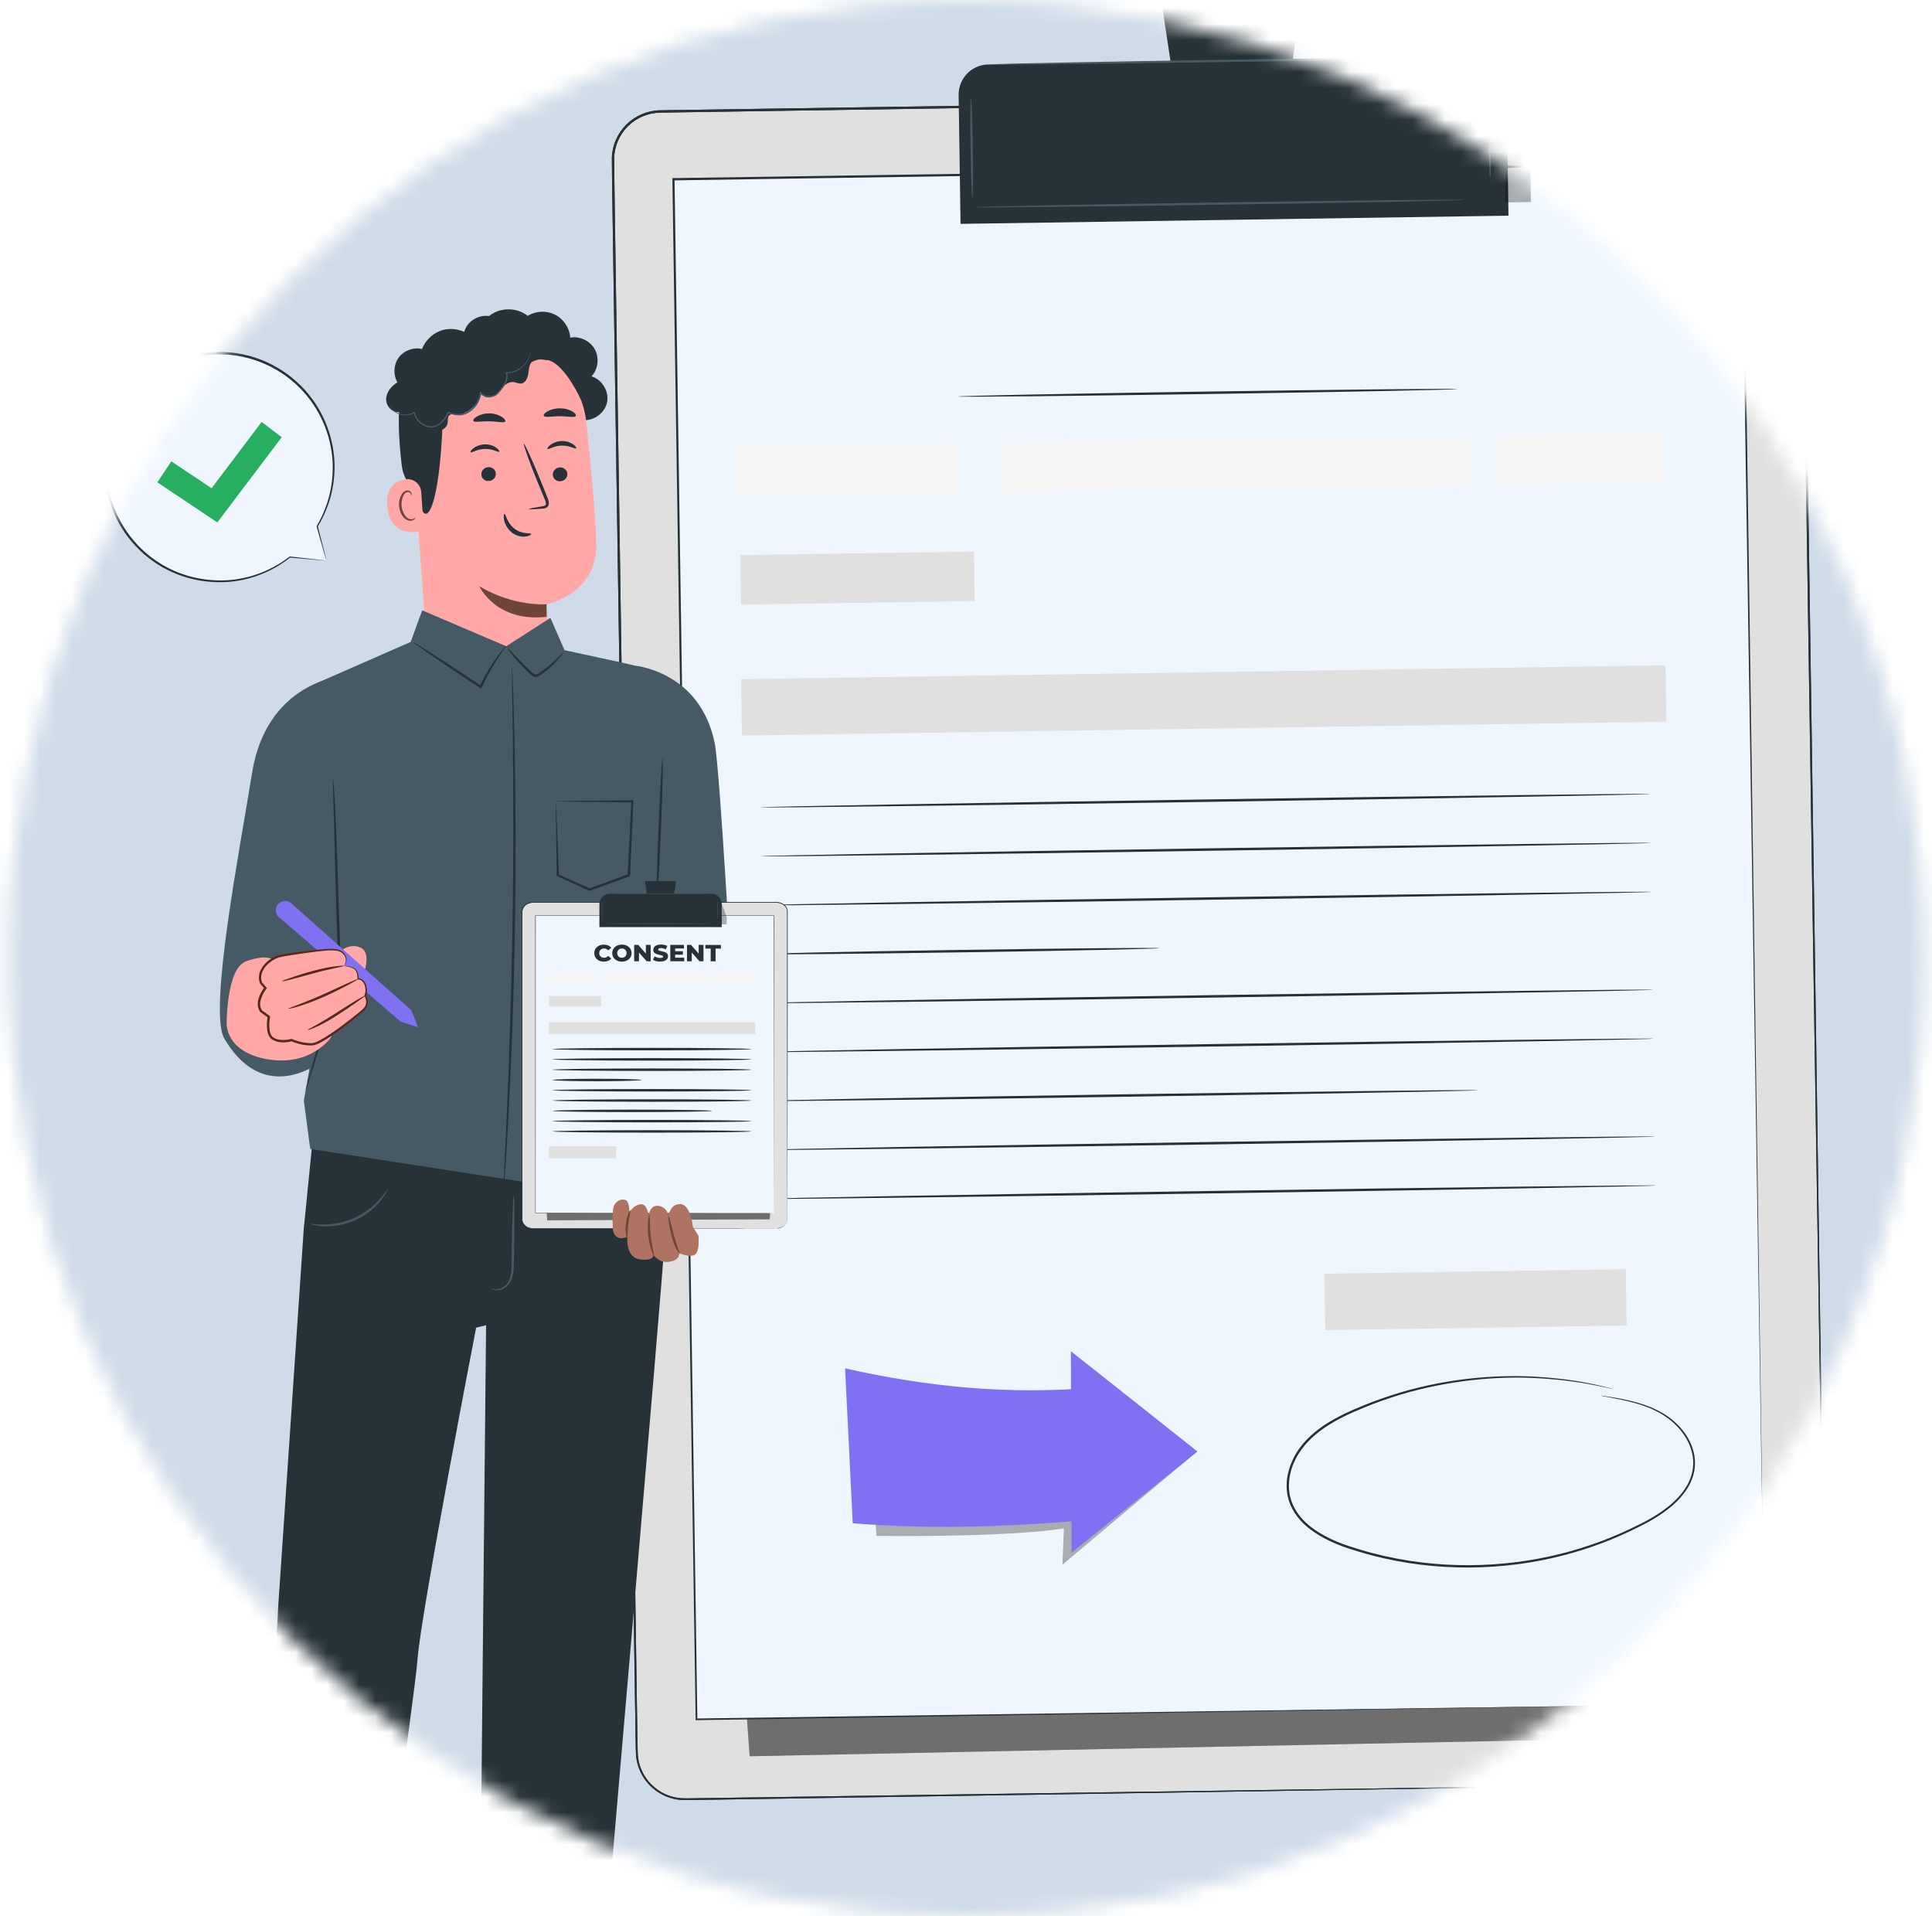 <svg width="121" height="120" viewBox="0 0 121 120" fill="none" xmlns="http://www.w3.org/2000/svg">
<mask id="mask0_9_9162" style="mask-type:alpha" maskUnits="userSpaceOnUse" x="0" y="0" width="121" height="120">
<circle cx="60.531" cy="60" r="60" fill="#D9D9D9"/>
</mask>
<g mask="url(#mask0_9_9162)">
<rect x="-42.469" y="-31" width="189" height="157" fill="#CFDBE9"/>
<path d="M111.38 111.645L42.933 112.67C41.27 112.694 39.906 111.368 39.879 109.705L38.389 10.032C38.365 8.37 39.691 7.005 41.354 6.978L109.801 5.953C111.463 5.929 112.828 7.255 112.855 8.918L114.345 108.591C114.369 110.253 113.043 111.618 111.38 111.645Z" fill="#E0E0E0"/>
<path d="M111.38 111.645C111.38 111.645 111.457 111.636 111.609 111.627C111.761 111.615 111.988 111.576 112.277 111.487C112.563 111.389 112.908 111.225 113.254 110.939C113.594 110.653 113.933 110.236 114.139 109.681C114.246 109.407 114.306 109.097 114.321 108.77C114.333 108.442 114.315 108.09 114.312 107.727C114.3 106.997 114.288 106.198 114.273 105.334C114.246 103.606 114.214 101.61 114.178 99.363C114.038 90.377 113.835 77.374 113.585 61.308C113.463 53.275 113.329 44.476 113.183 35.028C113.111 30.305 113.037 25.419 112.959 20.389C112.92 17.875 112.882 15.321 112.843 12.735C112.822 11.442 112.801 10.139 112.78 8.829C112.76 8.185 112.503 7.559 112.089 7.065C111.669 6.576 111.088 6.218 110.45 6.087C110.132 6.019 109.807 6.019 109.473 6.028C109.139 6.034 108.806 6.037 108.472 6.043C107.804 6.052 107.134 6.063 106.461 6.072C105.117 6.093 103.764 6.114 102.405 6.135C99.685 6.177 96.935 6.218 94.155 6.26C88.595 6.344 82.919 6.43 77.139 6.516C65.581 6.689 53.615 6.868 41.357 7.053C40.606 7.062 39.87 7.369 39.34 7.893C38.803 8.414 38.485 9.144 38.464 9.886C38.473 11.403 38.505 12.925 38.523 14.439C38.568 17.466 38.613 20.473 38.657 23.458C38.747 29.429 38.833 35.311 38.92 41.091C39.092 52.652 39.256 63.805 39.414 74.427C39.572 85.049 39.718 95.144 39.858 104.592C39.876 105.772 39.894 106.943 39.909 108.105C39.921 108.683 39.921 109.267 39.942 109.836C39.968 110.399 40.171 110.948 40.499 111.401C40.827 111.853 41.285 112.205 41.801 112.411C42.06 112.512 42.331 112.575 42.605 112.604C42.879 112.625 43.16 112.613 43.44 112.61C44.557 112.595 45.665 112.577 46.762 112.563C51.148 112.5 55.355 112.437 59.371 112.378C75.437 112.148 88.44 111.961 97.424 111.833C101.917 111.77 105.403 111.722 107.769 111.693C108.952 111.678 109.851 111.666 110.459 111.66C111.07 111.645 111.38 111.645 111.38 111.645C111.38 111.645 111.07 111.654 110.462 111.666C109.854 111.678 108.955 111.693 107.772 111.713C105.406 111.752 101.917 111.809 97.427 111.88C88.44 112.02 75.44 112.223 59.374 112.473C55.358 112.536 51.151 112.598 46.765 112.667C45.668 112.685 44.56 112.7 43.443 112.718C43.163 112.72 42.882 112.732 42.596 112.712C42.31 112.682 42.03 112.616 41.762 112.512C41.229 112.297 40.752 111.934 40.409 111.463C40.07 110.995 39.858 110.423 39.828 109.839C39.807 109.261 39.807 108.686 39.796 108.105C39.778 106.946 39.76 105.775 39.742 104.592C39.599 95.144 39.444 85.049 39.283 74.427C39.122 63.805 38.955 52.652 38.779 41.091C38.693 35.311 38.604 29.429 38.514 23.458C38.47 20.473 38.425 17.466 38.38 14.439C38.362 12.925 38.327 11.412 38.321 9.88C38.342 9.1 38.681 8.334 39.241 7.789C39.798 7.237 40.573 6.916 41.36 6.907C53.618 6.725 65.584 6.546 77.142 6.373C82.922 6.287 88.598 6.204 94.158 6.12C96.938 6.078 99.688 6.037 102.408 5.998C103.767 5.977 105.12 5.959 106.464 5.938C107.137 5.929 107.804 5.917 108.475 5.909C108.809 5.903 109.142 5.9 109.476 5.894C109.804 5.885 110.152 5.885 110.483 5.956C111.151 6.093 111.755 6.466 112.193 6.978C112.625 7.497 112.891 8.152 112.914 8.823C112.935 10.134 112.956 11.439 112.977 12.732C113.016 15.318 113.052 17.872 113.09 20.389C113.165 25.422 113.236 30.305 113.305 35.028C113.442 44.473 113.573 53.275 113.689 61.308C113.919 77.374 114.106 90.377 114.234 99.363C114.264 101.61 114.294 103.606 114.318 105.334C114.33 106.198 114.342 106.997 114.351 107.727C114.351 108.093 114.368 108.439 114.357 108.77C114.339 109.1 114.279 109.413 114.169 109.69C113.96 110.247 113.615 110.668 113.272 110.954C112.923 111.24 112.575 111.404 112.286 111.499C111.994 111.585 111.767 111.621 111.612 111.633C111.457 111.642 111.38 111.645 111.38 111.645Z" fill="#263238"/>
<g opacity="0.3">
<path d="M46.95 109.982L109.384 108.707L109.92 96.634L107.897 89.385L46.231 99.968L46.95 109.982Z" fill="black"/>
</g>
<path d="M111.38 111.645C111.38 111.645 111.457 111.636 111.609 111.627C111.761 111.615 111.988 111.576 112.277 111.487C112.563 111.389 112.908 111.225 113.254 110.939C113.594 110.653 113.933 110.236 114.139 109.681C114.246 109.407 114.306 109.097 114.321 108.77C114.333 108.442 114.315 108.09 114.312 107.727C114.3 106.997 114.288 106.198 114.273 105.334C114.246 103.606 114.214 101.61 114.178 99.363C114.038 90.377 113.835 77.374 113.585 61.308C113.463 53.275 113.329 44.476 113.183 35.028C113.111 30.305 113.037 25.419 112.959 20.389C112.92 17.875 112.882 15.321 112.843 12.735C112.822 11.442 112.801 10.139 112.78 8.829C112.76 8.185 112.503 7.559 112.089 7.065C111.669 6.576 111.088 6.218 110.45 6.087C110.132 6.019 109.807 6.019 109.473 6.028C109.139 6.034 108.806 6.037 108.472 6.043C107.804 6.052 107.134 6.063 106.461 6.072C105.117 6.093 103.764 6.114 102.405 6.135C99.685 6.177 96.935 6.218 94.155 6.26C88.595 6.344 82.919 6.43 77.139 6.516C65.581 6.689 53.615 6.868 41.357 7.053C40.606 7.062 39.87 7.369 39.34 7.893C38.803 8.414 38.485 9.144 38.464 9.886C38.473 11.403 38.505 12.925 38.523 14.439C38.568 17.466 38.613 20.473 38.657 23.458C38.747 29.429 38.833 35.311 38.92 41.091C39.092 52.652 39.256 63.805 39.414 74.427C39.572 85.049 39.718 95.144 39.858 104.592C39.876 105.772 39.894 106.943 39.909 108.105C39.921 108.683 39.921 109.267 39.942 109.836C39.968 110.399 40.171 110.948 40.499 111.401C40.827 111.853 41.285 112.205 41.801 112.411C42.06 112.512 42.331 112.575 42.605 112.604C42.879 112.625 43.16 112.613 43.44 112.61C44.557 112.595 45.665 112.577 46.762 112.563C51.148 112.5 55.355 112.437 59.371 112.378C75.437 112.148 88.44 111.961 97.424 111.833C101.917 111.77 105.403 111.722 107.769 111.693C108.952 111.678 109.851 111.666 110.459 111.66C111.07 111.645 111.38 111.645 111.38 111.645C111.38 111.645 111.07 111.654 110.462 111.666C109.854 111.678 108.955 111.693 107.772 111.713C105.406 111.752 101.917 111.809 97.427 111.88C88.44 112.02 75.44 112.223 59.374 112.473C55.358 112.536 51.151 112.598 46.765 112.667C45.668 112.685 44.56 112.7 43.443 112.718C43.163 112.72 42.882 112.732 42.596 112.712C42.31 112.682 42.03 112.616 41.762 112.512C41.229 112.297 40.752 111.934 40.409 111.463C40.07 110.995 39.858 110.423 39.828 109.839C39.807 109.261 39.807 108.686 39.796 108.105C39.778 106.946 39.76 105.775 39.742 104.592C39.599 95.144 39.444 85.049 39.283 74.427C39.122 63.805 38.955 52.652 38.779 41.091C38.693 35.311 38.604 29.429 38.514 23.458C38.47 20.473 38.425 17.466 38.38 14.439C38.362 12.925 38.327 11.412 38.321 9.88C38.342 9.1 38.681 8.334 39.241 7.789C39.798 7.237 40.573 6.916 41.36 6.907C53.618 6.725 65.584 6.546 77.142 6.373C82.922 6.287 88.598 6.204 94.158 6.12C96.938 6.078 99.688 6.037 102.408 5.998C103.767 5.977 105.12 5.959 106.464 5.938C107.137 5.929 107.804 5.917 108.475 5.909C108.809 5.903 109.142 5.9 109.476 5.894C109.804 5.885 110.152 5.885 110.483 5.956C111.151 6.093 111.755 6.466 112.193 6.978C112.625 7.497 112.891 8.152 112.914 8.823C112.935 10.134 112.956 11.439 112.977 12.732C113.016 15.318 113.052 17.872 113.09 20.389C113.165 25.422 113.236 30.305 113.305 35.028C113.442 44.473 113.573 53.275 113.689 61.308C113.919 77.374 114.106 90.377 114.234 99.363C114.264 101.61 114.294 103.606 114.318 105.334C114.33 106.198 114.342 106.997 114.351 107.727C114.351 108.093 114.368 108.439 114.357 108.77C114.339 109.1 114.279 109.413 114.169 109.69C113.96 110.247 113.615 110.668 113.272 110.954C112.923 111.24 112.575 111.404 112.286 111.499C111.994 111.585 111.767 111.621 111.612 111.633C111.457 111.642 111.38 111.645 111.38 111.645Z" fill="#263238"/>
<g opacity="0.3">
<path d="M46.95 109.982L109.384 108.707L109.92 96.634L107.897 89.385L46.231 99.968L46.95 109.982Z" fill="black"/>
</g>
<path d="M109.104 10.218L42.178 11.222L43.625 107.664L110.551 106.66L109.104 10.218Z" fill="#EFF6FE"/>
<path d="M110.546 106.666C110.537 106.112 109.929 67.142 109.041 10.226L109.104 10.289C88.804 10.595 66.093 10.935 42.185 11.296H42.176L42.245 11.227C42.781 47.444 43.276 80.904 43.675 107.67L43.618 107.616C84.325 107.035 110.093 106.672 110.546 106.666C110.093 106.672 84.325 107.08 43.621 107.721H43.568V107.664C43.163 80.899 42.659 47.438 42.111 11.221V11.153H42.179H42.188C66.096 10.798 88.807 10.458 109.107 10.157H109.169V10.22C109.98 67.139 110.537 106.109 110.546 106.666Z" fill="#263238"/>
<path d="M61.001 34.541L46.363 34.76L46.41 37.859L61.047 37.639L61.001 34.541Z" fill="#E0E0E0"/>
<path d="M92.005 27.317L62.665 27.757L62.712 30.856L92.052 30.416L92.005 27.317Z" fill="#F5F5F5"/>
<path d="M60.076 27.735L46.118 27.944L46.165 31.042L60.123 30.833L60.076 27.735Z" fill="#F5F5F5"/>
<path d="M104.3 27.123L93.682 27.282L93.728 30.381L104.347 30.221L104.3 27.123Z" fill="#F5F5F5"/>
<path d="M101.82 79.479L82.946 79.762L82.999 83.292L101.873 83.009L101.82 79.479Z" fill="#E0E0E0"/>
<path d="M104.31 41.661L46.413 42.53L46.466 46.06L104.363 45.192L104.31 41.661Z" fill="#E0E0E0"/>
<path d="M103.344 49.723C103.344 49.765 90.868 49.988 75.485 50.218C60.093 50.447 47.62 50.599 47.62 50.557C47.62 50.516 60.093 50.292 75.482 50.063C90.866 49.831 103.341 49.679 103.344 49.723Z" fill="#263238"/>
<path d="M91.268 24.364C91.268 24.406 84.272 24.546 75.643 24.674C67.011 24.802 60.015 24.873 60.015 24.829C60.015 24.787 67.008 24.647 75.64 24.519C84.269 24.391 91.268 24.322 91.268 24.364Z" fill="#263238"/>
<path d="M103.389 52.786C103.389 52.828 90.913 53.051 75.53 53.281C60.137 53.51 47.665 53.662 47.665 53.62C47.665 53.579 60.137 53.355 75.527 53.126C90.913 52.896 103.389 52.745 103.389 52.786Z" fill="#263238"/>
<path d="M103.433 55.852C103.433 55.894 90.958 56.117 75.574 56.347C60.182 56.576 47.709 56.728 47.709 56.687C47.709 56.645 60.182 56.421 75.571 56.192C90.958 55.959 103.433 55.808 103.433 55.852Z" fill="#263238"/>
<path d="M72.61 59.377C72.61 59.419 67.047 59.538 60.185 59.639C53.32 59.74 47.757 59.791 47.757 59.746C47.757 59.705 53.32 59.586 60.182 59.484C67.044 59.383 72.61 59.335 72.61 59.377Z" fill="#263238"/>
<path d="M103.526 61.981C103.526 62.023 91.05 62.246 75.667 62.476C60.274 62.705 47.802 62.857 47.802 62.816C47.802 62.774 60.274 62.55 75.664 62.321C91.05 62.089 103.526 61.937 103.526 61.981Z" fill="#263238"/>
<path d="M103.57 65.044C103.57 65.086 91.095 65.309 75.711 65.539C60.322 65.768 47.846 65.92 47.846 65.879C47.846 65.837 60.319 65.613 75.708 65.384C91.095 65.154 103.57 65.002 103.57 65.044Z" fill="#263238"/>
<path d="M92.549 68.274C92.549 68.316 82.553 68.501 70.223 68.685C57.888 68.87 47.894 68.983 47.891 68.942C47.891 68.9 57.885 68.715 70.22 68.53C82.553 68.346 92.549 68.232 92.549 68.274Z" fill="#263238"/>
<path d="M103.663 71.173C103.663 71.215 91.187 71.438 75.804 71.668C60.414 71.897 47.939 72.049 47.939 72.007C47.939 71.966 60.411 71.742 75.801 71.513C91.187 71.284 103.663 71.132 103.663 71.173Z" fill="#263238"/>
<path d="M103.711 74.239C103.711 74.281 91.235 74.504 75.852 74.734C60.462 74.963 47.986 75.115 47.986 75.073C47.986 75.032 60.459 74.808 75.849 74.579C91.232 74.346 103.708 74.195 103.711 74.239Z" fill="#263238"/>
<path d="M94.474 13.506L60.158 14.019L60.039 5.95C60.024 4.91 60.855 4.052 61.895 4.037L92.442 3.581C93.482 3.567 94.34 4.398 94.355 5.438L94.474 13.506Z" fill="#263238"/>
<path d="M81.48 0L72.747 0.131L73.879 7.601L80.458 7.503L81.48 0Z" fill="#263238"/>
<path d="M92.123 3.584C92.123 3.623 85.428 3.757 77.171 3.879C68.912 4.002 62.217 4.07 62.217 4.031C62.217 3.993 68.909 3.859 77.171 3.736C85.425 3.614 92.12 3.546 92.123 3.584Z" fill="#455A64"/>
<path d="M60.903 12.401C60.864 12.401 60.81 10.995 60.784 9.258C60.757 7.52 60.769 6.111 60.807 6.111C60.846 6.111 60.9 7.517 60.927 9.255C60.953 10.992 60.942 12.401 60.903 12.401Z" fill="#455A64"/>
<path d="M93.33 11.171C93.291 11.171 93.237 9.892 93.213 8.316C93.19 6.74 93.201 5.462 93.243 5.459C93.282 5.459 93.336 6.737 93.356 8.313C93.383 9.892 93.368 11.171 93.33 11.171Z" fill="#455A64"/>
<path d="M91.694 12.52C91.694 12.559 84.823 12.696 76.346 12.821C67.866 12.949 60.995 13.018 60.995 12.979C60.995 12.94 67.866 12.803 76.346 12.678C84.82 12.55 91.694 12.482 91.694 12.52Z" fill="#455A64"/>
<g opacity="0.3">
<path d="M94.37 6.4L95.853 10.589L95.883 12.654L94.28 12.678L94.37 6.4Z" fill="black"/>
</g>
<g opacity="0.3">
<path d="M54.628 92.57L54.893 96.181C54.893 96.181 62.926 96.294 66.63 95.713L66.54 97.984L74.594 91.217L63.874 90.797L54.628 92.57Z" fill="black"/>
</g>
<path d="M53.406 95.388L52.927 85.69C57.876 86.798 62.956 87.388 68.832 86.876L69.243 95.081C63.978 95.579 58.701 95.82 53.406 95.388Z" fill="#8071F3"/>
<path d="M67.091 90.922L67.068 84.614L71.034 87.754L74.996 90.895L71.054 94.062L67.112 97.233L67.091 90.922Z" fill="#8071F3"/>
<path d="M100.233 87.391C100.233 87.391 100.287 87.394 100.391 87.409C100.502 87.424 100.653 87.448 100.85 87.478C101.252 87.543 101.848 87.635 102.596 87.85C102.969 87.96 103.38 88.1 103.803 88.315C104.226 88.523 104.664 88.812 105.057 89.206C105.451 89.596 105.805 90.094 106.005 90.695C106.21 91.294 106.219 92.006 105.954 92.665C105.695 93.323 105.203 93.901 104.619 94.384C104.029 94.867 103.344 95.278 102.611 95.63C101.157 96.369 99.518 96.997 97.737 97.444C94.185 98.338 90.022 98.475 85.913 97.4C85.401 97.265 84.897 97.108 84.4 96.95C83.905 96.78 83.42 96.583 82.961 96.339C82.502 96.094 82.067 95.808 81.688 95.457C81.316 95.102 81.003 94.682 80.806 94.208C80.613 93.735 80.55 93.219 80.595 92.722C80.643 92.224 80.795 91.747 81.012 91.312C81.447 90.433 82.168 89.76 82.931 89.25C83.703 88.741 84.522 88.365 85.326 88.041C86.128 87.701 86.93 87.439 87.71 87.197C89.277 86.736 90.779 86.464 92.156 86.318C93.535 86.172 94.793 86.152 95.892 86.196C96.992 86.256 97.936 86.354 98.702 86.482C99.086 86.533 99.423 86.613 99.715 86.667C100.007 86.721 100.254 86.783 100.451 86.831C100.645 86.879 100.794 86.917 100.901 86.944C101.002 86.971 101.053 86.989 101.053 86.989C101.053 86.989 100.999 86.983 100.898 86.959C100.791 86.935 100.639 86.902 100.445 86.861C100.245 86.816 100.001 86.759 99.706 86.712C99.411 86.661 99.077 86.587 98.693 86.542C97.93 86.423 96.986 86.333 95.889 86.283C94.793 86.244 93.538 86.274 92.168 86.429C90.797 86.584 89.301 86.861 87.746 87.323C86.971 87.567 86.173 87.829 85.377 88.169C84.576 88.493 83.765 88.869 83.008 89.373C82.257 89.876 81.56 90.532 81.14 91.381C80.714 92.215 80.562 93.249 80.941 94.155C81.128 94.605 81.423 95.007 81.787 95.35C82.15 95.689 82.576 95.969 83.026 96.208C83.476 96.446 83.953 96.643 84.445 96.809C84.939 96.967 85.44 97.125 85.949 97.257C90.031 98.326 94.164 98.192 97.698 97.313C99.468 96.872 101.097 96.252 102.548 95.522C103.281 95.174 103.958 94.772 104.539 94.298C105.117 93.824 105.597 93.264 105.847 92.629C106.106 91.998 106.097 91.312 105.903 90.731C105.713 90.147 105.37 89.656 104.989 89.271C104.217 88.49 103.302 88.139 102.572 87.912C101.833 87.692 101.237 87.591 100.838 87.513C100.642 87.478 100.49 87.451 100.382 87.43C100.284 87.403 100.233 87.391 100.233 87.391Z" fill="#263238"/>
<path d="M20.446 35.108L19.868 32.96C20.607 31.738 20.994 30.281 20.878 28.726C20.622 25.222 17.776 22.38 14.273 22.132C9.869 21.822 6.251 25.493 6.63 29.891C6.931 33.419 9.857 36.229 13.391 36.401C15.199 36.491 16.865 35.907 18.167 34.882L18.164 34.885L20.446 35.108Z" fill="#EFF6FE"/>
<path d="M20.446 35.108C20.446 35.108 20.393 35.099 20.291 35.087C20.184 35.076 20.038 35.058 19.85 35.037C19.46 34.995 18.897 34.933 18.164 34.849L18.188 34.903L18.191 34.9C18.203 34.885 18.2 34.864 18.185 34.852C18.173 34.843 18.155 34.843 18.143 34.852C17.422 35.409 16.352 36.017 14.955 36.252C14.261 36.375 13.489 36.384 12.687 36.261C11.886 36.139 11.055 35.871 10.268 35.424C9.481 34.977 8.745 34.355 8.147 33.574C7.548 32.793 7.089 31.855 6.853 30.827C6.377 28.78 6.883 26.351 8.436 24.611L8.728 24.287L9.046 23.992C9.249 23.786 9.496 23.634 9.717 23.455C10.194 23.139 10.688 22.859 11.213 22.669C12.255 22.266 13.367 22.126 14.421 22.222C15.476 22.326 16.471 22.663 17.324 23.166C18.179 23.667 18.891 24.325 19.43 25.052C20.518 26.515 20.905 28.208 20.831 29.614C20.768 31.032 20.297 32.167 19.832 32.945C19.832 32.954 19.829 32.963 19.829 32.972C20.023 33.657 20.172 34.188 20.276 34.554C20.327 34.73 20.366 34.867 20.396 34.968C20.428 35.058 20.446 35.108 20.446 35.108C20.449 35.111 20.437 35.067 20.416 34.974C20.393 34.876 20.357 34.739 20.315 34.566C20.22 34.191 20.08 33.651 19.901 32.951L19.898 32.978C20.378 32.2 20.866 31.056 20.944 29.617C21.027 28.193 20.646 26.468 19.546 24.972C18.998 24.23 18.274 23.554 17.404 23.041C16.537 22.529 15.521 22.177 14.442 22.07C13.364 21.971 12.232 22.111 11.162 22.523C10.623 22.716 10.119 23.005 9.63 23.327C9.404 23.509 9.151 23.667 8.942 23.875L8.617 24.176L8.319 24.507C6.734 26.283 6.219 28.768 6.71 30.857C6.952 31.905 7.422 32.865 8.036 33.657C8.65 34.453 9.404 35.087 10.205 35.537C11.007 35.99 11.856 36.258 12.669 36.378C13.486 36.497 14.27 36.485 14.973 36.354C16.391 36.104 17.467 35.478 18.185 34.903L18.137 34.858V34.861C18.125 34.876 18.128 34.897 18.143 34.909C18.149 34.912 18.155 34.915 18.161 34.915C18.903 34.98 19.478 35.028 19.874 35.064C20.059 35.079 20.202 35.09 20.306 35.099C20.398 35.105 20.446 35.108 20.446 35.108Z" fill="#263238"/>
<path d="M13.611 32.716L9.854 30.204L10.73 28.89L13.251 30.576L16.385 26.426L17.645 27.379L13.611 32.716Z" fill="#27AE60"/>
<path d="M37.245 119.27L36.813 125.187C36.813 125.187 43.026 127.592 43.055 128.691L30.902 128.31L31.176 119.061L37.245 119.27Z" fill="#263238"/>
<path d="M22.741 119.174L22.383 126.343L23.828 132.091C23.932 132.505 23.643 132.916 23.199 132.988C22.952 133.026 22.699 132.952 22.523 132.782C21.394 131.706 17.258 127.726 17.315 127.201C17.38 126.596 17.163 119.615 17.163 119.615L22.741 119.174Z" fill="#263238"/>
<path d="M40.675 70.857C40.675 70.857 41.738 74.198 41.577 78.324C41.515 79.921 37.689 124.165 37.689 124.165L30.029 124.454L30.443 82.99L29.82 83.142C29.82 83.142 26.379 100.948 26.158 103.821C25.959 106.401 23.214 125.193 23.214 125.193L16.212 125.533L17.413 100.766L19.022 76.986L19.713 70.056L40.675 70.857Z" fill="#263238"/>
<path d="M30.753 80.651C30.75 80.654 30.767 80.672 30.803 80.702C30.842 80.729 30.905 80.764 30.991 80.782C31.164 80.824 31.45 80.788 31.703 80.583C31.968 80.38 32.117 79.993 32.156 79.585C32.195 79.17 32.186 78.727 32.198 78.259C32.213 77.32 32.216 76.471 32.213 75.857C32.21 75.243 32.195 74.862 32.174 74.862C32.153 74.862 32.129 75.24 32.108 75.857C32.084 76.471 32.067 77.32 32.052 78.259C32.04 78.727 32.052 79.179 32.022 79.576C31.992 79.969 31.864 80.32 31.638 80.508C31.417 80.702 31.161 80.753 31.003 80.732C30.839 80.705 30.762 80.636 30.753 80.651Z" fill="#455A64"/>
<path d="M19.427 76.644C19.424 76.653 19.502 76.68 19.642 76.712C19.782 76.745 19.99 76.778 20.253 76.79C20.771 76.82 21.507 76.739 22.24 76.411C22.973 76.084 23.521 75.583 23.843 75.178C24.007 74.975 24.12 74.799 24.192 74.671C24.263 74.543 24.293 74.469 24.284 74.466C24.263 74.454 24.105 74.731 23.765 75.112C23.429 75.491 22.89 75.961 22.18 76.277C21.474 76.593 20.765 76.685 20.256 76.685C19.743 76.685 19.43 76.62 19.427 76.644Z" fill="#455A64"/>
<path d="M38.365 73.962C38.351 73.965 38.374 74.26 38.511 74.719C38.645 75.175 38.914 75.792 39.34 76.385C39.769 76.977 40.269 77.421 40.663 77.692C41.056 77.967 41.327 78.08 41.336 78.068C41.369 78.029 40.299 77.472 39.462 76.298C38.607 75.136 38.413 73.944 38.365 73.962Z" fill="#455A64"/>
<path d="M36.521 26.307C37.206 26.366 37.892 25.848 38.023 25.174C38.151 24.501 37.704 23.765 37.045 23.569C37.46 23.125 37.546 22.406 37.254 21.876C36.962 21.343 36.31 21.033 35.714 21.143C35.675 20.544 35.303 19.978 34.766 19.707C34.233 19.433 33.556 19.463 33.047 19.781C32.371 19.23 31.301 19.236 30.631 19.793C30.047 19.701 29.418 20.026 29.159 20.559C28.899 21.092 29.027 21.787 29.459 22.192" fill="#263238"/>
<path d="M30.365 21.182L30.672 21.176C33.771 21.101 36.408 23.416 36.73 26.5C37.031 29.367 37.326 32.537 37.343 34.08C37.382 37.271 34.203 37.843 34.203 37.843L34.566 41.669L26.817 41.616L25.798 27.731C25.431 24.424 27.052 21.456 30.365 21.182Z" fill="#FFA8A7"/>
<path d="M34.23 37.838C34.23 37.838 32.195 38.011 30.02 36.714C30.02 36.714 31.059 38.988 34.236 38.624L34.23 37.838Z" fill="#6F4439"/>
<path d="M35.532 29.668C35.547 29.909 35.353 30.118 35.103 30.138C34.852 30.159 34.638 29.98 34.623 29.739C34.608 29.498 34.802 29.289 35.052 29.268C35.302 29.25 35.517 29.429 35.532 29.668Z" fill="#263238"/>
<path d="M36.083 28.076C36.029 28.136 35.678 27.889 35.186 27.904C34.698 27.91 34.343 28.172 34.289 28.112C34.263 28.085 34.316 27.978 34.471 27.859C34.623 27.743 34.882 27.624 35.189 27.618C35.493 27.612 35.755 27.719 35.904 27.829C36.056 27.942 36.11 28.05 36.083 28.076Z" fill="#263238"/>
<path d="M31.054 29.653C31.069 29.894 30.875 30.103 30.625 30.123C30.374 30.144 30.16 29.966 30.145 29.724C30.13 29.483 30.324 29.274 30.574 29.253C30.824 29.233 31.039 29.411 31.054 29.653Z" fill="#263238"/>
<path d="M31.265 28.285C31.212 28.345 30.857 28.097 30.368 28.112C29.88 28.118 29.525 28.38 29.471 28.321C29.445 28.294 29.498 28.187 29.653 28.067C29.805 27.951 30.064 27.832 30.371 27.826C30.678 27.82 30.937 27.927 31.086 28.038C31.238 28.151 31.292 28.255 31.265 28.285Z" fill="#263238"/>
<path d="M33.133 31.875C33.13 31.849 33.434 31.789 33.926 31.712C34.051 31.697 34.17 31.667 34.188 31.584C34.215 31.491 34.161 31.36 34.096 31.214C33.971 30.913 33.84 30.6 33.702 30.27C33.154 28.926 32.758 27.817 32.812 27.796C32.865 27.776 33.354 28.848 33.899 30.192C34.03 30.523 34.158 30.839 34.278 31.142C34.328 31.282 34.414 31.443 34.355 31.631C34.322 31.727 34.233 31.795 34.152 31.819C34.072 31.846 34.003 31.849 33.941 31.855C33.443 31.896 33.136 31.905 33.133 31.875Z" fill="#263238"/>
<path d="M31.646 26.387C31.584 26.512 31.161 26.387 30.642 26.384C30.124 26.369 29.692 26.477 29.641 26.348C29.62 26.289 29.71 26.173 29.892 26.068C30.073 25.964 30.353 25.881 30.663 25.887C30.973 25.892 31.244 25.988 31.417 26.098C31.593 26.208 31.673 26.328 31.646 26.387Z" fill="#263238"/>
<path d="M36.056 26.053C35.955 26.167 35.55 26.062 35.061 26.068C34.575 26.059 34.164 26.164 34.066 26.05C34.024 25.994 34.084 25.881 34.263 25.773C34.438 25.663 34.733 25.571 35.067 25.571C35.401 25.571 35.693 25.666 35.866 25.776C36.041 25.887 36.101 26 36.056 26.053Z" fill="#263238"/>
<path d="M36.39 25.043C36.39 25.043 35.499 23.065 34.525 22.624C33.345 22.088 32.874 23.381 31.754 23.095C30.633 22.812 29.507 22.296 28.393 23.181C27.171 24.152 27.77 24.796 27.728 26.214C27.555 31.962 26.545 33.61 26.182 30.913C26.143 30.618 25.315 30.401 25.163 29.152C24.966 27.534 24.856 25.565 25.19 24.406C25.473 23.428 26.009 22.743 26.983 21.98C28.521 20.776 30.672 20.699 32.138 20.809C33.604 20.925 36.461 22.538 36.39 25.043Z" fill="#263238"/>
<path d="M26.384 30.824C26.352 30.332 25.92 29.954 25.428 30.01C24.835 30.082 24.18 30.436 24.248 31.664C24.37 33.842 26.534 33.27 26.534 33.207C26.537 33.166 26.444 31.735 26.384 30.824Z" fill="#FFA8A7"/>
<path d="M26.015 32.415C26.006 32.409 25.979 32.445 25.917 32.477C25.857 32.51 25.75 32.534 25.634 32.498C25.398 32.427 25.184 32.072 25.151 31.679C25.133 31.482 25.166 31.288 25.226 31.131C25.282 30.967 25.38 30.851 25.494 30.824C25.607 30.791 25.693 30.857 25.723 30.916C25.756 30.976 25.744 31.02 25.756 31.023C25.762 31.029 25.8 30.985 25.777 30.895C25.765 30.854 25.738 30.803 25.684 30.764C25.631 30.725 25.55 30.707 25.47 30.719C25.303 30.74 25.16 30.904 25.091 31.08C25.014 31.259 24.975 31.473 24.993 31.694C25.032 32.132 25.279 32.531 25.601 32.602C25.756 32.635 25.881 32.582 25.944 32.525C26.015 32.468 26.024 32.418 26.015 32.415Z" fill="#6F4439"/>
<path d="M26.325 26.596C26.614 26.783 26.918 26.974 27.261 27.001C27.603 27.028 27.988 26.822 28.038 26.483C28.059 26.331 28.02 26.155 28.116 26.035C28.232 25.892 28.452 25.931 28.634 25.946C29.269 25.997 29.993 25.279 30.142 24.659C30.309 24.897 30.666 24.963 30.907 24.799C31.149 24.635 31.235 24.543 31.423 24.319C31.611 24.096 31.873 23.893 32.162 23.926C32.323 23.944 32.478 24.036 32.639 24.018C32.925 23.986 33.056 23.646 33.092 23.363C33.127 23.077 33.154 22.746 33.392 22.585C33.613 22.436 33.908 22.514 34.173 22.544C34.438 22.576 34.778 22.505 34.838 22.245C34.87 22.108 34.808 21.968 34.73 21.852C34.379 21.325 33.631 21.107 33.05 21.358C32.82 20.642 32.132 20.097 31.381 20.038C30.63 19.978 29.865 20.404 29.522 21.072C29.051 20.663 28.378 20.505 27.773 20.657C27.168 20.809 26.653 21.271 26.432 21.855C25.899 21.727 25.297 21.948 24.972 22.389C24.648 22.829 24.615 23.467 24.892 23.941C24.504 24.173 24.18 24.573 24.183 25.023C24.186 25.475 24.636 25.913 25.068 25.785C24.901 26.14 25.056 26.614 25.401 26.804C25.747 26.992 26.23 26.867 26.438 26.533" fill="#263238"/>
<path d="M33.226 21.995C33.229 21.995 33.229 22.01 33.226 22.034C33.223 22.061 33.223 22.1 33.214 22.15C33.196 22.252 33.16 22.401 33.065 22.573C32.969 22.743 32.823 22.94 32.594 23.101C32.37 23.262 32.061 23.387 31.706 23.378L31.742 23.327C31.813 23.512 31.801 23.735 31.712 23.929C31.629 24.126 31.494 24.302 31.352 24.474C31.277 24.558 31.214 24.653 31.113 24.73C31.015 24.805 30.893 24.85 30.77 24.868C30.526 24.906 30.246 24.835 30.061 24.632L30.142 24.608C30.097 25.043 29.862 25.484 29.474 25.759C29.272 25.913 29.015 26.012 28.762 26.012C28.509 26.015 28.274 25.946 28.053 25.875L28.11 25.848C28 26.122 27.824 26.357 27.609 26.533C27.398 26.709 27.114 26.816 26.855 26.76C26.337 26.664 25.985 26.244 25.908 25.842L25.959 25.863C25.705 26.009 25.431 26.027 25.211 25.991C24.987 25.955 24.808 25.863 24.683 25.77C24.555 25.675 24.481 25.577 24.433 25.511C24.391 25.44 24.373 25.401 24.376 25.401C24.388 25.392 24.454 25.565 24.707 25.744C24.832 25.83 25.008 25.913 25.223 25.943C25.434 25.973 25.693 25.949 25.926 25.809L25.967 25.785L25.976 25.83C26.054 26.205 26.393 26.596 26.873 26.679C27.109 26.73 27.359 26.634 27.558 26.468C27.758 26.301 27.925 26.074 28.029 25.818L28.044 25.776L28.086 25.791C28.303 25.863 28.53 25.925 28.765 25.922C28.998 25.922 29.227 25.836 29.421 25.687C29.784 25.428 30.008 25.017 30.052 24.605L30.064 24.501L30.133 24.579C30.288 24.751 30.538 24.82 30.759 24.784C30.869 24.769 30.976 24.73 31.062 24.665C31.146 24.605 31.212 24.507 31.286 24.424C31.429 24.254 31.56 24.084 31.637 23.902C31.721 23.721 31.733 23.524 31.673 23.357L31.655 23.306L31.709 23.309C32.043 23.324 32.341 23.208 32.558 23.059C32.782 22.91 32.931 22.722 33.026 22.558C33.223 22.222 33.211 21.989 33.226 21.995Z" fill="#455A64"/>
<path d="M33.267 33.437C33.252 33.356 32.719 33.481 32.233 33.115C31.745 32.748 31.67 32.164 31.596 32.179C31.56 32.179 31.521 32.331 31.572 32.573C31.62 32.811 31.778 33.136 32.075 33.362C32.373 33.586 32.713 33.633 32.934 33.598C33.16 33.562 33.276 33.473 33.267 33.437Z" fill="#263238"/>
<path d="M41.175 59.961L41.145 59.24L39.715 41.669C39.286 41.559 35.356 40.716 35.356 40.716L34.471 38.693L31.706 40.469L26.441 38.222L25.723 40.197L19.928 42.739L19.797 43.019L20.831 58.847L19.028 68.921L19.43 71.948L33.285 74.09C33.98 74.162 34.683 74.135 35.371 74.007L41.655 72.851L42.349 71.063L41.175 59.961Z" fill="#455A64"/>
<path d="M21.081 42.411C21.081 42.411 16.656 42.918 15.783 48.427C15.056 53.016 13.03 63.325 14.052 65.044C16.838 69.725 20.735 66.013 20.735 66.013L21.108 59.502L21.677 50.224L21.081 42.411Z" fill="#455A64"/>
<path d="M39.653 41.669C39.653 41.669 43.818 41.961 44.76 46.526C45.087 48.117 45.862 62.237 45.862 62.237L44.724 74.528L39.355 74.096L38.952 52.306L39.653 41.669Z" fill="#455A64"/>
<path d="M19.141 68.274C19.138 68.274 19.147 68.224 19.171 68.128C19.201 68.021 19.236 67.884 19.281 67.714C19.389 67.336 19.535 66.817 19.713 66.174C20.098 64.848 20.631 63.018 21.242 60.92L21.239 60.947C21.182 60.211 21.149 59.431 21.12 58.629C21.021 55.876 20.974 53.385 20.923 51.583C20.896 50.695 20.875 49.971 20.86 49.449C20.852 49.211 20.846 49.017 20.843 48.868C20.84 48.734 20.84 48.666 20.846 48.666C20.852 48.666 20.86 48.734 20.875 48.865C20.89 48.996 20.908 49.193 20.923 49.443C20.959 49.947 20.997 50.677 21.036 51.577C21.114 53.379 21.179 55.87 21.28 58.62C21.31 59.422 21.343 60.2 21.394 60.932V60.947L21.391 60.959C20.759 63.051 20.211 64.877 19.812 66.197C19.612 66.835 19.454 67.35 19.335 67.726C19.281 67.893 19.236 68.027 19.201 68.134C19.162 68.229 19.144 68.277 19.141 68.274Z" fill="#263238"/>
<path d="M41.497 47.483C41.539 47.486 41.494 49.503 41.393 51.994C41.291 54.485 41.175 56.499 41.133 56.499C41.092 56.496 41.136 54.479 41.238 51.988C41.336 49.5 41.452 47.483 41.497 47.483Z" fill="#263238"/>
<path d="M31.703 40.469C31.718 40.484 31.503 40.716 31.214 41.169C30.928 41.619 30.529 42.262 30.174 43.046L30.139 43.126L30.067 43.079C29.796 42.9 29.51 42.712 29.212 42.516C28.279 41.899 27.442 41.333 26.84 40.919C26.54 40.71 26.298 40.54 26.131 40.421C25.967 40.302 25.878 40.23 25.884 40.221C25.89 40.212 25.991 40.266 26.167 40.373C26.343 40.478 26.593 40.636 26.903 40.832C27.52 41.225 28.366 41.774 29.296 42.391C29.59 42.587 29.877 42.778 30.148 42.957L30.038 42.989C30.41 42.191 30.824 41.556 31.137 41.118C31.295 40.901 31.432 40.734 31.533 40.627C31.634 40.513 31.7 40.463 31.703 40.469Z" fill="#263238"/>
<path d="M32.067 41.696C32.07 41.696 32.073 41.726 32.076 41.783C32.078 41.848 32.084 41.932 32.09 42.033C32.099 42.265 32.114 42.587 32.129 42.995C32.162 43.833 32.195 45.042 32.227 46.541C32.29 49.535 32.323 53.674 32.248 58.242C32.171 62.812 32.004 66.948 31.843 69.937C31.763 71.432 31.688 72.642 31.629 73.476C31.599 73.885 31.575 74.206 31.557 74.439C31.548 74.54 31.539 74.624 31.533 74.689C31.527 74.746 31.524 74.775 31.521 74.772C31.518 74.772 31.518 74.743 31.518 74.686C31.521 74.621 31.521 74.537 31.524 74.436C31.533 74.203 31.548 73.882 31.566 73.473C31.605 72.624 31.661 71.418 31.733 69.931C31.867 66.939 32.016 62.807 32.093 58.239C32.168 53.671 32.153 49.535 32.12 46.541C32.099 45.054 32.084 43.844 32.073 42.995C32.067 42.584 32.064 42.262 32.061 42.03C32.061 41.926 32.061 41.845 32.061 41.78C32.064 41.726 32.064 41.696 32.067 41.696Z" fill="#263238"/>
<path d="M34.817 50.182C34.811 50.176 34.927 50.173 35.147 50.167C35.389 50.164 35.711 50.158 36.113 50.149C36.974 50.14 38.175 50.128 39.602 50.114H39.673L39.67 50.185C39.611 51.538 39.539 53.123 39.462 54.812L39.459 54.863L39.411 54.881L39.405 54.884C38.55 55.194 37.725 55.495 36.947 55.778L36.917 55.79L36.891 55.778C36.184 55.456 35.52 55.152 34.909 54.872L34.87 54.854V54.812C34.849 53.427 34.832 52.268 34.82 51.434C34.817 51.046 34.814 50.733 34.814 50.501C34.811 50.286 34.814 50.176 34.817 50.182C34.823 50.188 34.829 50.307 34.841 50.528C34.849 50.763 34.864 51.082 34.882 51.475C34.912 52.298 34.951 53.442 35.001 54.809L34.963 54.75C35.577 55.024 36.244 55.325 36.953 55.641L36.897 55.638C37.674 55.352 38.499 55.051 39.355 54.738L39.361 54.735L39.31 54.803C39.393 53.114 39.471 51.529 39.539 50.176L39.608 50.248C38.199 50.233 37.016 50.221 36.163 50.212C35.755 50.206 35.428 50.2 35.183 50.194C34.948 50.191 34.823 50.188 34.817 50.182Z" fill="#263238"/>
<path d="M35.264 40.877C35.279 40.889 35.13 41.112 34.835 41.431C34.686 41.589 34.501 41.771 34.277 41.953C34.167 42.045 34.048 42.137 33.92 42.227C33.857 42.271 33.792 42.322 33.705 42.358C33.622 42.399 33.494 42.402 33.407 42.355C33.238 42.256 33.142 42.14 33.023 42.036C32.91 41.929 32.803 41.824 32.704 41.72C32.505 41.514 32.335 41.318 32.198 41.151C31.927 40.814 31.784 40.588 31.798 40.576C31.816 40.561 31.989 40.767 32.281 41.079C32.427 41.237 32.603 41.422 32.806 41.619C32.907 41.717 33.014 41.821 33.127 41.923C33.24 42.018 33.363 42.149 33.479 42.215C33.586 42.28 33.708 42.191 33.837 42.101C33.962 42.015 34.081 41.926 34.194 41.839C34.417 41.666 34.608 41.497 34.763 41.351C35.067 41.062 35.246 40.862 35.264 40.877Z" fill="#263238"/>
<path d="M17.055 60.068C17.055 60.068 16.629 59.746 15.402 60.205C14.174 60.664 14.195 64.097 14.195 64.097C14.195 64.097 14.106 65.896 16.793 66.34C19.481 66.784 20.72 64.976 20.72 64.976L21.987 62.24L17.055 60.068Z" fill="#FFA8A7"/>
<path d="M21.412 59.499C21.412 59.499 21.909 59.07 22.556 59.329C23.205 59.589 22.869 60.673 22.869 60.673L21.93 60.214L21.412 59.499Z" fill="#FFA8A7"/>
<path d="M17.473 57.443C19.183 58.897 25.097 63.98 25.097 63.98L26.173 64.32L25.768 63.271L18.244 56.567C18.003 56.353 17.636 56.374 17.419 56.612C17.198 56.853 17.222 57.229 17.473 57.443Z" fill="#8071F3"/>
<path d="M21.549 60.486C21.549 60.486 21.811 60.167 21.599 59.827C21.388 59.487 21.066 59.484 20.714 59.469C20.363 59.455 18.179 59.735 17.544 59.872C16.909 60.006 16.036 60.769 16.349 61.561L16.62 61.88C16.62 61.88 15.932 62.738 16.349 63.322L16.838 63.677C16.838 63.677 16.614 64.797 17.127 65.068C17.639 65.339 18.262 65.137 18.262 65.137C18.262 65.137 18.885 65.429 19.552 65.402C20.223 65.375 22.672 63.361 22.827 63.173C23.155 62.774 22.872 62.357 22.872 62.357C22.872 62.357 23.015 62.062 22.872 61.671C22.732 61.281 22.428 61.305 22.428 61.305C22.428 61.305 22.436 60.873 22.237 60.694C22.04 60.518 21.549 60.486 21.549 60.486Z" fill="#FFA8A7"/>
<path d="M21.549 60.486C21.549 60.483 21.581 60.48 21.641 60.486C21.701 60.492 21.793 60.5 21.909 60.524C22.022 60.554 22.18 60.584 22.305 60.724C22.419 60.87 22.46 61.078 22.469 61.305L22.428 61.266C22.642 61.254 22.839 61.427 22.913 61.645C22.994 61.859 23.02 62.118 22.919 62.374L22.916 62.324C23.029 62.503 23.08 62.735 23.009 62.962C22.973 63.072 22.91 63.176 22.821 63.26C22.738 63.34 22.651 63.411 22.565 63.489C22.21 63.79 21.823 64.1 21.403 64.413C20.98 64.722 20.536 65.05 20.014 65.315C19.949 65.348 19.883 65.381 19.809 65.405C19.74 65.435 19.66 65.453 19.579 65.464C19.424 65.476 19.275 65.464 19.123 65.447C18.819 65.405 18.524 65.324 18.229 65.199L18.286 65.202C17.994 65.283 17.684 65.309 17.371 65.232C17.222 65.19 17.061 65.137 16.939 65.002C16.823 64.871 16.772 64.708 16.743 64.55C16.692 64.243 16.713 63.945 16.763 63.653L16.793 63.73C16.629 63.611 16.465 63.492 16.305 63.376L16.296 63.367L16.29 63.358C16.114 63.108 16.114 62.786 16.197 62.529C16.275 62.264 16.406 62.035 16.567 61.823V61.919C16.474 61.811 16.385 61.704 16.296 61.597L16.287 61.588L16.284 61.576C16.182 61.311 16.197 61.007 16.317 60.766C16.43 60.521 16.602 60.322 16.799 60.164C16.996 60.009 17.21 59.884 17.446 59.818C17.681 59.758 17.899 59.732 18.116 59.696C18.983 59.568 19.749 59.478 20.39 59.428C20.547 59.413 20.708 59.41 20.848 59.422C20.991 59.431 21.131 59.446 21.254 59.49C21.507 59.58 21.647 59.788 21.692 59.961C21.733 60.143 21.677 60.28 21.635 60.36C21.587 60.456 21.552 60.489 21.549 60.486C21.546 60.483 21.573 60.444 21.608 60.363C21.641 60.283 21.686 60.149 21.641 59.988C21.593 59.833 21.456 59.645 21.227 59.571C21.114 59.532 20.983 59.523 20.84 59.514C20.697 59.505 20.553 59.514 20.393 59.529C19.758 59.592 18.992 59.693 18.131 59.83C17.916 59.866 17.69 59.898 17.476 59.955C17.264 60.015 17.061 60.137 16.88 60.283C16.698 60.429 16.54 60.617 16.442 60.834C16.337 61.052 16.328 61.305 16.415 61.531L16.403 61.511C16.492 61.615 16.585 61.722 16.677 61.829L16.716 61.874L16.68 61.925C16.537 62.115 16.409 62.342 16.34 62.58C16.266 62.816 16.272 63.078 16.412 63.277L16.394 63.26C16.555 63.376 16.719 63.495 16.883 63.614L16.921 63.641L16.912 63.691C16.865 63.963 16.847 64.258 16.892 64.532C16.915 64.675 16.963 64.812 17.049 64.907C17.13 65 17.27 65.053 17.404 65.089C17.675 65.157 17.973 65.134 18.232 65.062L18.262 65.053L18.289 65.065C18.56 65.181 18.852 65.265 19.138 65.303C19.281 65.321 19.427 65.333 19.564 65.321C19.627 65.309 19.689 65.3 19.755 65.271C19.82 65.25 19.883 65.22 19.946 65.187C20.449 64.934 20.896 64.609 21.319 64.305C21.739 63.998 22.127 63.691 22.484 63.397C22.66 63.245 22.845 63.117 22.901 62.926C22.964 62.741 22.922 62.532 22.83 62.38L22.815 62.357L22.827 62.33C23 61.907 22.791 61.335 22.434 61.341H22.392V61.302C22.392 61.09 22.353 60.888 22.261 60.76C22.159 60.635 22.008 60.596 21.9 60.563C21.674 60.503 21.546 60.494 21.549 60.486Z" fill="#55291D"/>
<path d="M21.549 60.486C21.552 60.527 20.67 60.661 19.606 60.959C18.542 61.254 17.675 61.496 17.663 61.448C17.657 61.427 17.866 61.347 18.209 61.227C18.551 61.111 19.028 60.953 19.564 60.81C20.637 60.509 21.546 60.444 21.549 60.486Z" fill="#55291D"/>
<path d="M22.428 61.305C22.437 61.323 22.207 61.46 21.826 61.665C21.444 61.868 20.914 62.142 20.309 62.41C19.704 62.678 19.144 62.887 18.727 63.012C18.313 63.137 18.048 63.191 18.045 63.17C18.039 63.149 18.289 63.06 18.694 62.908C19.096 62.756 19.648 62.535 20.247 62.267C21.444 61.728 22.407 61.263 22.428 61.305Z" fill="#55291D"/>
<path d="M22.872 62.357C22.884 62.375 22.69 62.512 22.38 62.729C22.067 62.944 21.638 63.245 21.149 63.56C20.661 63.873 20.196 64.132 19.847 64.29C19.499 64.448 19.272 64.517 19.263 64.499C19.254 64.478 19.466 64.374 19.797 64.192C20.127 64.01 20.577 63.742 21.063 63.429C22.031 62.792 22.845 62.312 22.872 62.357Z" fill="#55291D"/>
<path d="M48.642 76.927H33.365C32.996 76.927 32.695 76.667 32.695 76.346V57.098C32.695 56.776 32.996 56.517 33.365 56.517H48.642C49.011 56.517 49.312 56.776 49.312 57.098V76.346C49.312 76.665 49.011 76.927 48.642 76.927Z" fill="#E0E0E0"/>
<path d="M48.642 76.927C48.642 76.927 48.66 76.927 48.693 76.924C48.725 76.921 48.776 76.915 48.842 76.9C48.904 76.882 48.985 76.852 49.062 76.796C49.14 76.742 49.217 76.662 49.265 76.554C49.288 76.501 49.303 76.441 49.309 76.379C49.312 76.316 49.309 76.248 49.312 76.176C49.312 76.036 49.312 75.881 49.312 75.714C49.312 75.38 49.312 74.996 49.312 74.561C49.312 72.827 49.309 70.315 49.306 67.213C49.306 65.661 49.306 63.963 49.303 62.139C49.303 61.227 49.303 60.283 49.303 59.312C49.303 58.826 49.303 58.334 49.303 57.834C49.303 57.583 49.303 57.333 49.303 57.08C49.3 56.955 49.247 56.836 49.154 56.737C49.062 56.642 48.934 56.57 48.791 56.544C48.719 56.529 48.648 56.529 48.573 56.529C48.499 56.529 48.425 56.529 48.35 56.529C48.201 56.529 48.052 56.529 47.9 56.529C47.599 56.529 47.298 56.529 46.994 56.529C46.386 56.529 45.773 56.529 45.153 56.529C43.913 56.529 42.644 56.529 41.357 56.529C38.777 56.529 36.107 56.529 33.372 56.529C33.205 56.529 33.038 56.585 32.919 56.687C32.797 56.785 32.722 56.925 32.716 57.068C32.713 57.36 32.716 57.655 32.713 57.947C32.713 58.531 32.713 59.112 32.713 59.69C32.713 60.843 32.713 61.978 32.713 63.096C32.713 65.327 32.713 67.482 32.713 69.534C32.713 71.587 32.713 73.536 32.713 75.36C32.713 75.589 32.713 75.812 32.713 76.039C32.713 76.152 32.71 76.262 32.713 76.373C32.716 76.483 32.761 76.587 32.832 76.677C32.904 76.766 33.005 76.835 33.118 76.876C33.175 76.897 33.235 76.909 33.297 76.915C33.357 76.921 33.422 76.918 33.482 76.918C33.732 76.918 33.98 76.918 34.224 76.918C35.201 76.918 36.143 76.918 37.036 76.918C40.621 76.921 43.523 76.921 45.528 76.921C46.529 76.921 47.31 76.924 47.837 76.924C48.103 76.924 48.302 76.924 48.439 76.924C48.573 76.924 48.642 76.927 48.642 76.927C48.642 76.927 48.573 76.927 48.436 76.927C48.302 76.927 48.1 76.927 47.834 76.927C47.307 76.927 46.529 76.927 45.525 76.93C43.52 76.93 40.618 76.933 37.033 76.933C36.137 76.933 35.198 76.933 34.221 76.933C33.977 76.933 33.729 76.933 33.479 76.933C33.416 76.933 33.354 76.933 33.291 76.93C33.229 76.924 33.166 76.909 33.106 76.888C32.987 76.846 32.883 76.775 32.809 76.683C32.734 76.59 32.689 76.48 32.683 76.367C32.68 76.253 32.683 76.143 32.68 76.033C32.68 75.809 32.68 75.583 32.68 75.354C32.68 73.53 32.68 71.579 32.677 69.528C32.677 67.479 32.677 65.324 32.677 63.09C32.677 61.972 32.677 60.837 32.677 59.684C32.677 59.109 32.677 58.528 32.677 57.941C32.677 57.649 32.674 57.357 32.68 57.062C32.686 56.91 32.767 56.764 32.892 56.66C33.017 56.555 33.193 56.496 33.369 56.496C36.104 56.496 38.774 56.496 41.354 56.496C42.644 56.496 43.91 56.496 45.15 56.496C45.77 56.496 46.383 56.496 46.991 56.496C47.295 56.496 47.596 56.496 47.897 56.496C48.046 56.496 48.198 56.496 48.347 56.496C48.422 56.496 48.496 56.496 48.571 56.496C48.645 56.496 48.722 56.496 48.794 56.511C48.943 56.538 49.077 56.612 49.172 56.713C49.268 56.815 49.324 56.943 49.327 57.071C49.327 57.324 49.327 57.575 49.327 57.825C49.327 58.325 49.327 58.817 49.327 59.303C49.327 60.274 49.327 61.218 49.327 62.13C49.327 63.954 49.327 65.655 49.324 67.204C49.321 70.306 49.321 72.818 49.318 74.552C49.318 74.987 49.318 75.371 49.315 75.705C49.315 75.872 49.315 76.027 49.315 76.167C49.315 76.239 49.318 76.304 49.312 76.37C49.306 76.432 49.294 76.495 49.268 76.548C49.22 76.656 49.14 76.736 49.062 76.79C48.985 76.843 48.904 76.873 48.842 76.891C48.776 76.906 48.725 76.912 48.693 76.915C48.66 76.927 48.642 76.927 48.642 76.927Z" fill="#263238"/>
<g opacity="0.3">
<path d="M34.271 76.42L48.207 76.355L48.365 74.025L47.939 72.618L34.143 74.484L34.271 76.42Z" fill="black"/>
</g>
<path d="M48.642 76.927C48.642 76.927 48.66 76.927 48.693 76.924C48.725 76.921 48.776 76.915 48.842 76.9C48.904 76.882 48.985 76.852 49.062 76.796C49.14 76.742 49.217 76.662 49.265 76.554C49.288 76.501 49.303 76.441 49.309 76.379C49.312 76.316 49.309 76.248 49.312 76.176C49.312 76.036 49.312 75.881 49.312 75.714C49.312 75.38 49.312 74.996 49.312 74.561C49.312 72.827 49.309 70.315 49.306 67.213C49.306 65.661 49.306 63.963 49.303 62.139C49.303 61.227 49.303 60.283 49.303 59.312C49.303 58.826 49.303 58.334 49.303 57.834C49.303 57.583 49.303 57.333 49.303 57.08C49.3 56.955 49.247 56.836 49.154 56.737C49.062 56.642 48.934 56.57 48.791 56.544C48.719 56.529 48.648 56.529 48.573 56.529C48.499 56.529 48.425 56.529 48.35 56.529C48.201 56.529 48.052 56.529 47.9 56.529C47.599 56.529 47.298 56.529 46.994 56.529C46.386 56.529 45.773 56.529 45.153 56.529C43.913 56.529 42.644 56.529 41.357 56.529C38.777 56.529 36.107 56.529 33.372 56.529C33.205 56.529 33.038 56.585 32.919 56.687C32.797 56.785 32.722 56.925 32.716 57.068C32.713 57.36 32.716 57.655 32.713 57.947C32.713 58.531 32.713 59.112 32.713 59.69C32.713 60.843 32.713 61.978 32.713 63.096C32.713 65.327 32.713 67.482 32.713 69.534C32.713 71.587 32.713 73.536 32.713 75.36C32.713 75.589 32.713 75.812 32.713 76.039C32.713 76.152 32.71 76.262 32.713 76.373C32.716 76.483 32.761 76.587 32.832 76.677C32.904 76.766 33.005 76.835 33.118 76.876C33.175 76.897 33.235 76.909 33.297 76.915C33.357 76.921 33.422 76.918 33.482 76.918C33.732 76.918 33.98 76.918 34.224 76.918C35.201 76.918 36.143 76.918 37.036 76.918C40.621 76.921 43.523 76.921 45.528 76.921C46.529 76.921 47.31 76.924 47.837 76.924C48.103 76.924 48.302 76.924 48.439 76.924C48.573 76.924 48.642 76.927 48.642 76.927C48.642 76.927 48.573 76.927 48.436 76.927C48.302 76.927 48.1 76.927 47.834 76.927C47.307 76.927 46.529 76.927 45.525 76.93C43.52 76.93 40.618 76.933 37.033 76.933C36.137 76.933 35.198 76.933 34.221 76.933C33.977 76.933 33.729 76.933 33.479 76.933C33.416 76.933 33.354 76.933 33.291 76.93C33.229 76.924 33.166 76.909 33.106 76.888C32.987 76.846 32.883 76.775 32.809 76.683C32.734 76.59 32.689 76.48 32.683 76.367C32.68 76.253 32.683 76.143 32.68 76.033C32.68 75.809 32.68 75.583 32.68 75.354C32.68 73.53 32.68 71.579 32.677 69.528C32.677 67.479 32.677 65.324 32.677 63.09C32.677 61.972 32.677 60.837 32.677 59.684C32.677 59.109 32.677 58.528 32.677 57.941C32.677 57.649 32.674 57.357 32.68 57.062C32.686 56.91 32.767 56.764 32.892 56.66C33.017 56.555 33.193 56.496 33.369 56.496C36.104 56.496 38.774 56.496 41.354 56.496C42.644 56.496 43.91 56.496 45.15 56.496C45.77 56.496 46.383 56.496 46.991 56.496C47.295 56.496 47.596 56.496 47.897 56.496C48.046 56.496 48.198 56.496 48.347 56.496C48.422 56.496 48.496 56.496 48.571 56.496C48.645 56.496 48.722 56.496 48.794 56.511C48.943 56.538 49.077 56.612 49.172 56.713C49.268 56.815 49.324 56.943 49.327 57.071C49.327 57.324 49.327 57.575 49.327 57.825C49.327 58.325 49.327 58.817 49.327 59.303C49.327 60.274 49.327 61.218 49.327 62.13C49.327 63.954 49.327 65.655 49.324 67.204C49.321 70.306 49.321 72.818 49.318 74.552C49.318 74.987 49.318 75.371 49.315 75.705C49.315 75.872 49.315 76.027 49.315 76.167C49.315 76.239 49.318 76.304 49.312 76.37C49.306 76.432 49.294 76.495 49.268 76.548C49.22 76.656 49.14 76.736 49.062 76.79C48.985 76.843 48.904 76.873 48.842 76.891C48.776 76.906 48.725 76.912 48.693 76.915C48.66 76.927 48.642 76.927 48.642 76.927Z" fill="#263238"/>
<g opacity="0.3">
<path d="M34.271 76.42L48.207 76.355L48.365 74.025L47.939 72.618L34.143 74.484L34.271 76.42Z" fill="black"/>
</g>
<path d="M48.472 57.339H33.535V75.964H48.472V57.339Z" fill="#EFF6FE"/>
<path d="M48.472 75.961C48.472 75.854 48.466 68.328 48.457 57.336L48.472 57.348C43.943 57.348 38.875 57.348 33.538 57.348H33.535L33.55 57.336C33.55 64.329 33.547 70.792 33.547 75.961L33.535 75.949C42.62 75.958 48.371 75.961 48.472 75.961C48.371 75.961 42.62 75.964 33.535 75.973H33.524V75.961C33.524 70.792 33.521 64.332 33.521 57.336V57.324H33.535H33.538C38.875 57.324 43.943 57.324 48.472 57.324H48.487V57.336C48.478 68.331 48.472 75.854 48.472 75.961Z" fill="#263238"/>
<path d="M37.656 62.374H34.391V63.027H37.656V62.374Z" fill="#E0E0E0"/>
<path d="M44.599 60.953H38.053V61.606H44.599V60.953Z" fill="#F5F5F5"/>
<path d="M37.471 60.938H34.358V61.591H37.471V60.938Z" fill="#F5F5F5"/>
<path d="M47.343 60.95H44.974V61.603H47.343V60.95Z" fill="#F5F5F5"/>
<path d="M38.589 71.784H34.376V72.526H38.589V71.784Z" fill="#E0E0E0"/>
<path d="M47.295 64.007H34.376V64.749H47.295V64.007Z" fill="#E0E0E0"/>
<path d="M47.054 65.697C47.054 65.738 44.271 65.774 40.835 65.774C37.4 65.774 34.617 65.738 34.617 65.697C34.617 65.655 37.4 65.619 40.835 65.619C44.271 65.619 47.054 65.655 47.054 65.697Z" fill="#263238"/>
<path d="M47.054 66.34C47.054 66.382 44.271 66.418 40.835 66.418C37.4 66.418 34.617 66.382 34.617 66.34C34.617 66.299 37.4 66.263 40.835 66.263C44.271 66.263 47.054 66.299 47.054 66.34Z" fill="#263238"/>
<path d="M47.054 66.987C47.054 67.029 44.271 67.064 40.835 67.064C37.4 67.064 34.617 67.029 34.617 66.987C34.617 66.945 37.4 66.909 40.835 66.909C44.271 66.909 47.054 66.942 47.054 66.987Z" fill="#263238"/>
<path d="M40.165 67.63C40.165 67.672 38.923 67.708 37.391 67.708C35.859 67.708 34.617 67.672 34.617 67.63C34.617 67.589 35.859 67.553 37.391 67.553C38.923 67.553 40.165 67.589 40.165 67.63Z" fill="#263238"/>
<path d="M47.054 68.274C47.054 68.316 44.271 68.352 40.835 68.352C37.4 68.352 34.617 68.316 34.617 68.274C34.617 68.232 37.4 68.197 40.835 68.197C44.271 68.197 47.054 68.232 47.054 68.274Z" fill="#263238"/>
<path d="M47.054 68.918C47.054 68.959 44.271 68.995 40.835 68.995C37.4 68.995 34.617 68.959 34.617 68.918C34.617 68.876 37.4 68.84 40.835 68.84C44.271 68.84 47.054 68.876 47.054 68.918Z" fill="#263238"/>
<path d="M44.584 69.564C44.584 69.606 42.352 69.642 39.602 69.642C36.849 69.642 34.62 69.606 34.62 69.564C34.62 69.523 36.852 69.487 39.602 69.487C42.355 69.487 44.584 69.52 44.584 69.564Z" fill="#263238"/>
<path d="M47.054 70.208C47.054 70.25 44.271 70.285 40.835 70.285C37.4 70.285 34.617 70.25 34.617 70.208C34.617 70.166 37.4 70.13 40.835 70.13C44.271 70.13 47.054 70.166 47.054 70.208Z" fill="#263238"/>
<path d="M47.054 70.851C47.054 70.893 44.271 70.929 40.835 70.929C37.4 70.929 34.617 70.893 34.617 70.851C34.617 70.81 37.4 70.774 40.835 70.774C44.271 70.774 47.054 70.81 47.054 70.851Z" fill="#263238"/>
<path d="M45.198 58.057H37.54V56.627C37.54 56.26 37.838 55.962 38.205 55.962H44.536C44.903 55.962 45.2 56.26 45.2 56.627V58.057H45.198Z" fill="#263238"/>
<path d="M42.343 55.176H40.395L40.621 56.749H42.09L42.343 55.176Z" fill="#263238"/>
<path d="M44.706 55.962C44.706 55.971 43.213 55.977 41.369 55.977C39.524 55.977 38.032 55.971 38.032 55.962C38.032 55.953 39.524 55.947 41.369 55.947C43.21 55.947 44.706 55.956 44.706 55.962Z" fill="#455A64"/>
<path d="M37.71 57.717C37.701 57.717 37.695 57.422 37.695 57.056C37.695 56.689 37.701 56.395 37.71 56.395C37.719 56.395 37.725 56.689 37.725 57.056C37.728 57.422 37.719 57.717 37.71 57.717Z" fill="#455A64"/>
<path d="M44.95 57.562C44.941 57.562 44.935 57.294 44.935 56.964C44.935 56.633 44.941 56.365 44.95 56.365C44.959 56.365 44.965 56.633 44.965 56.964C44.965 57.294 44.959 57.562 44.95 57.562Z" fill="#455A64"/>
<path d="M44.581 57.84C44.581 57.849 43.046 57.854 41.154 57.854C39.262 57.854 37.728 57.849 37.728 57.84C37.728 57.831 39.262 57.825 41.154 57.825C43.046 57.825 44.581 57.831 44.581 57.84Z" fill="#455A64"/>
<g opacity="0.3">
<path d="M45.197 56.561L45.513 57.449V57.881H45.156L45.197 56.561Z" fill="black"/>
</g>
<path d="M37.51 60.152C37.421 60.107 37.349 60.044 37.296 59.961C37.245 59.881 37.218 59.788 37.218 59.687C37.218 59.586 37.245 59.493 37.296 59.413C37.346 59.332 37.418 59.27 37.51 59.222C37.6 59.177 37.704 59.154 37.817 59.154C37.916 59.154 38.008 59.171 38.085 59.204C38.166 59.237 38.231 59.285 38.285 59.347L38.088 59.514C38.017 59.434 37.933 59.395 37.832 59.395C37.773 59.395 37.719 59.407 37.674 59.431C37.629 59.455 37.594 59.49 37.567 59.535C37.54 59.58 37.528 59.63 37.528 59.687C37.528 59.743 37.54 59.794 37.567 59.839C37.594 59.884 37.629 59.916 37.674 59.943C37.719 59.967 37.773 59.979 37.832 59.979C37.933 59.979 38.017 59.94 38.088 59.86L38.285 60.027C38.231 60.089 38.166 60.137 38.085 60.17C38.005 60.202 37.916 60.22 37.817 60.22C37.704 60.22 37.603 60.196 37.51 60.152Z" fill="#263238"/>
<path d="M38.639 60.152C38.547 60.107 38.476 60.041 38.422 59.961C38.368 59.881 38.344 59.788 38.344 59.687C38.344 59.586 38.371 59.493 38.422 59.413C38.476 59.332 38.547 59.267 38.639 59.222C38.732 59.177 38.836 59.154 38.949 59.154C39.066 59.154 39.167 59.177 39.259 59.222C39.352 59.267 39.423 59.332 39.477 59.413C39.53 59.493 39.554 59.586 39.554 59.687C39.554 59.788 39.527 59.881 39.477 59.961C39.423 60.041 39.352 60.107 39.259 60.152C39.167 60.196 39.063 60.22 38.949 60.22C38.833 60.22 38.732 60.196 38.639 60.152ZM39.098 59.943C39.143 59.919 39.179 59.884 39.203 59.839C39.23 59.794 39.241 59.743 39.241 59.687C39.241 59.63 39.23 59.58 39.203 59.535C39.176 59.49 39.14 59.458 39.098 59.431C39.054 59.407 39.003 59.395 38.949 59.395C38.896 59.395 38.845 59.407 38.8 59.431C38.756 59.455 38.72 59.49 38.693 59.535C38.666 59.58 38.654 59.63 38.654 59.687C38.654 59.743 38.666 59.794 38.693 59.839C38.72 59.884 38.756 59.916 38.8 59.943C38.845 59.967 38.896 59.979 38.949 59.979C39.006 59.979 39.054 59.967 39.098 59.943Z" fill="#263238"/>
<path d="M40.752 59.171V60.196H40.499L40.019 59.651V60.196H39.718V59.171H39.971L40.451 59.717V59.171H40.752Z" fill="#263238"/>
<path d="M41.098 60.188C41.014 60.167 40.949 60.14 40.895 60.104L40.996 59.89C41.044 59.919 41.101 59.943 41.166 59.964C41.232 59.982 41.294 59.991 41.357 59.991C41.476 59.991 41.536 59.964 41.536 59.907C41.536 59.878 41.518 59.857 41.485 59.842C41.452 59.827 41.399 59.812 41.321 59.797C41.241 59.779 41.172 59.761 41.116 59.744C41.062 59.726 41.014 59.693 40.972 59.651C40.934 59.609 40.913 59.553 40.913 59.481C40.913 59.419 40.931 59.362 40.967 59.312C41.002 59.261 41.056 59.222 41.13 59.192C41.202 59.163 41.291 59.148 41.396 59.148C41.467 59.148 41.539 59.157 41.607 59.172C41.676 59.186 41.738 59.21 41.792 59.237L41.697 59.452C41.592 59.398 41.491 59.371 41.396 59.371C41.333 59.371 41.291 59.38 41.262 59.398C41.235 59.416 41.22 59.437 41.22 59.464C41.22 59.49 41.238 59.511 41.27 59.526C41.303 59.541 41.357 59.553 41.431 59.568C41.515 59.586 41.583 59.603 41.637 59.621C41.691 59.639 41.738 59.672 41.78 59.714C41.819 59.755 41.84 59.812 41.84 59.884C41.84 59.946 41.822 60 41.786 60.05C41.75 60.101 41.697 60.14 41.622 60.17C41.551 60.199 41.461 60.214 41.357 60.214C41.264 60.22 41.178 60.208 41.098 60.188Z" fill="#263238"/>
<path d="M42.853 59.973V60.196H41.98V59.171H42.835V59.395H42.286V59.568H42.769V59.785H42.286V59.973H42.853Z" fill="#263238"/>
<path d="M44.059 59.171V60.196H43.806L43.326 59.651V60.196H43.026V59.171H43.279L43.758 59.717V59.171H44.059Z" fill="#263238"/>
<path d="M44.509 59.404H44.176V59.174H45.15V59.404H44.816V60.199H44.509V59.404Z" fill="#263238"/>
<path d="M43.74 77.374L43.392 76.823C43.392 76.823 43.261 75.428 42.617 75.401C41.977 75.374 41.86 76.146 41.86 76.146C41.86 76.146 41.804 75.577 41.223 75.514C40.642 75.452 40.627 76.203 40.627 76.203C40.627 76.203 40.573 75.342 40.105 75.413C39.638 75.485 39.417 75.929 39.417 75.929C39.417 75.929 39.429 75.225 39.182 75.151C38.934 75.073 38.702 75.142 38.499 75.413C38.297 75.684 38.386 76.986 38.386 76.986C38.386 76.986 38.389 77.475 38.893 77.549L39.289 77.481C39.289 77.481 39.179 78.741 40.067 78.864C40.955 78.986 40.925 78.595 40.925 78.595C40.925 78.595 41.315 79.144 41.968 79.01C42.62 78.875 42.537 78.479 42.537 78.479C42.537 78.479 43.231 78.783 43.541 78.554C43.848 78.318 43.74 77.374 43.74 77.374Z" fill="#AE7461"/>
<path d="M39.271 77.517C39.23 77.526 39.137 77.126 39.197 76.635C39.253 76.143 39.435 75.777 39.474 75.794C39.516 75.809 39.405 76.182 39.352 76.653C39.295 77.123 39.316 77.511 39.271 77.517Z" fill="#6F4439"/>
<path d="M40.955 78.634C40.919 78.649 40.675 78.101 40.6 77.374C40.526 76.647 40.633 76.06 40.669 76.066C40.716 76.069 40.681 76.653 40.752 77.359C40.827 78.065 40.999 78.619 40.955 78.634Z" fill="#6F4439"/>
<path d="M42.578 78.494C42.564 78.506 42.462 78.402 42.355 78.199C42.248 77.999 42.135 77.701 42.051 77.371C41.881 76.703 41.825 76.152 41.863 76.143C41.908 76.134 42.033 76.674 42.2 77.332C42.283 77.66 42.376 77.952 42.453 78.154C42.531 78.36 42.596 78.479 42.578 78.494Z" fill="#6F4439"/>
</g>
</svg>
